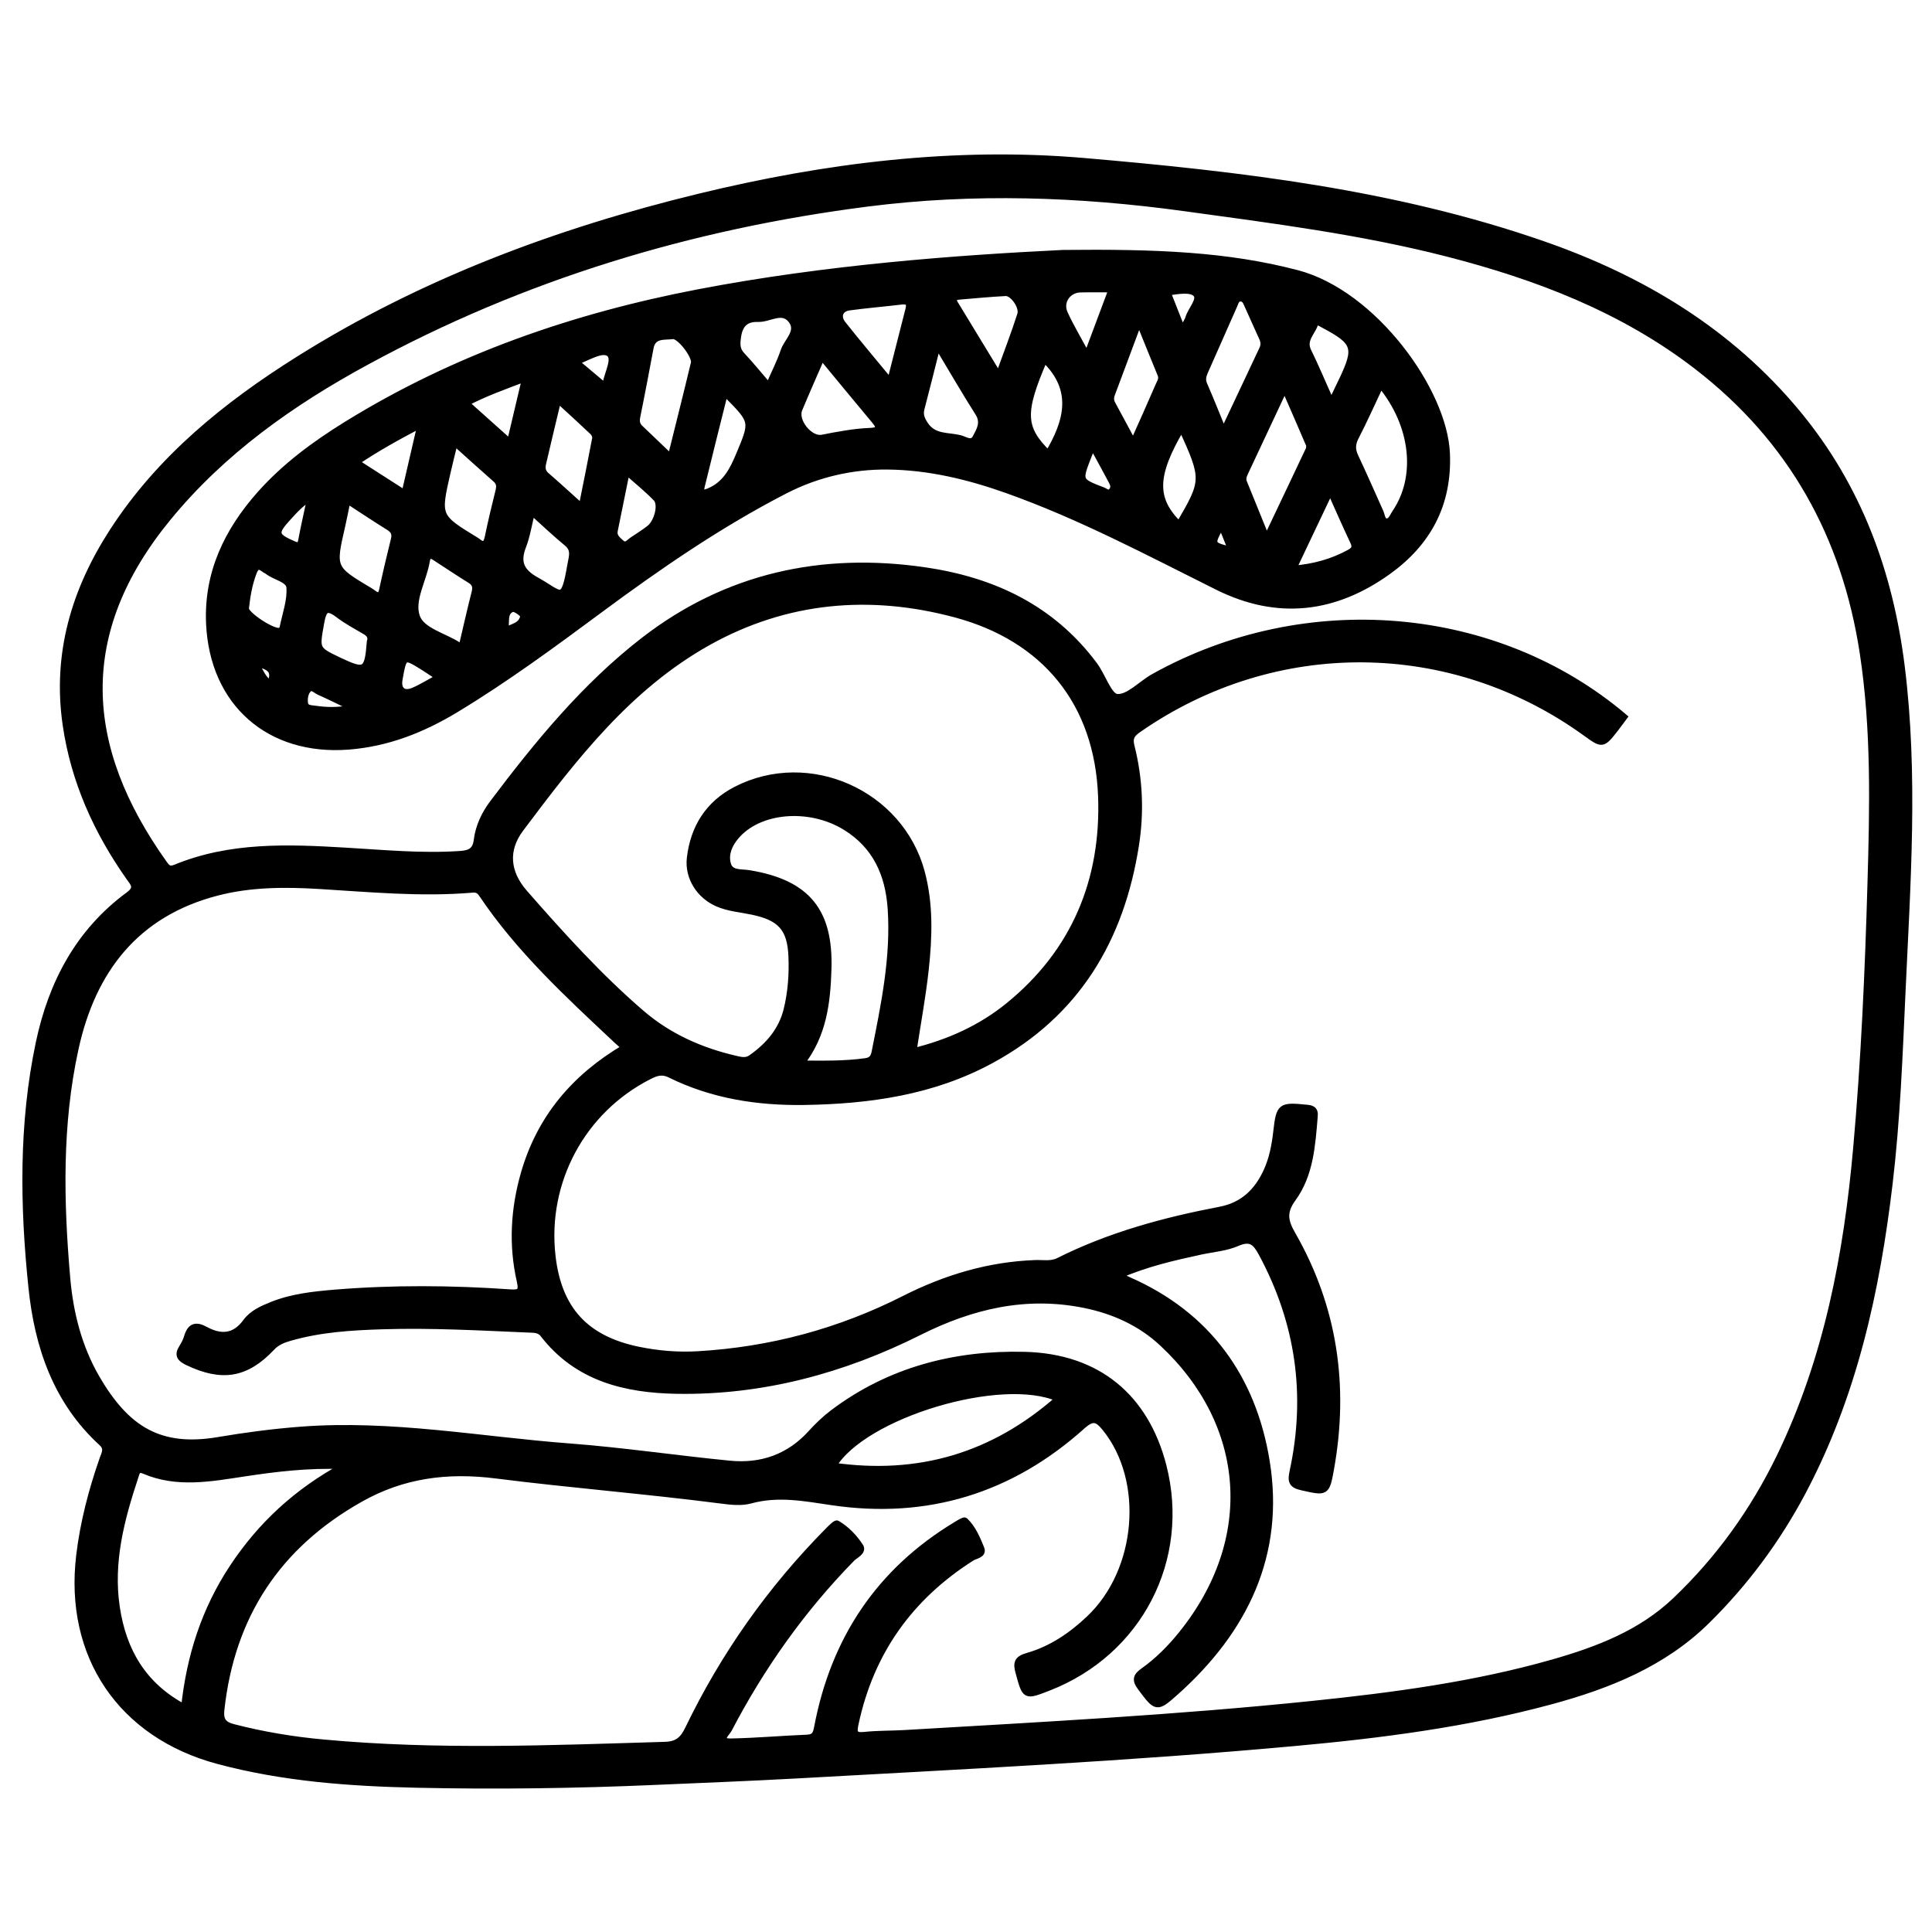 <?xml version="1.0" encoding="utf-8"?>
<!-- Generator: Adobe Illustrator 23.0.0, SVG Export Plug-In . SVG Version: 6.00 Build 0)  -->
<svg version="1.0" xmlns="http://www.w3.org/2000/svg" xmlns:xlink="http://www.w3.org/1999/xlink" x="0px" y="0px"
	 viewBox="0 0 3000 3000" style="enable-background:new 0 0 3000 3000;" xml:space="preserve">
<style type="text/css">
	.st0{stroke:#000000;stroke-width:10;stroke-miterlimit:10;}
</style>
<g id="Layer_1">
</g>
<g id="Layer_2">
	<g>
		<path class="st0" d="M1017.4,2766.6c-123.3,5.4-246.7,7.1-370.1,4.4c-104.1-2.3-207.6-9.7-308.9-36.9
			c-150.5-40.4-233.7-163.4-215.1-318.6c6.2-51.6,19.2-101.3,36.3-150.1c3-8.6,8-16.2-1.5-24.9c-70.7-64.7-99.5-149.9-108.9-241.1
			C36,1872.7,34,1745.4,60.5,1619.6c19.5-92.5,61.5-172.6,139.2-229.8c15.4-11.3,7.5-18.2,0.9-27.6
			c-50.4-71.6-85.6-149.5-98.3-236.8c-16-110.1,13.6-209.1,73-300.7c73.4-113.1,175.5-195.7,288-266.4
			c192.4-120.9,402.6-199.2,622.4-252.6c196.6-47.8,396.1-72.8,598.3-55.3c241.1,20.8,481.6,48.8,712,129
			c153.9,53.5,290.1,135.3,395.5,262.8c94.3,114.1,142.9,246.9,161.1,392.1c21.1,168.5,9,337.2,1.3,505.8
			c-4.5,99.3-8.3,198.7-20,297.5c-19.8,167-55.4,329.6-135.1,479.7c-39.4,74.1-88.9,140.8-148.6,199.6
			c-67.5,66.4-152.5,100.4-241.8,124.6c-130.6,35.4-264.4,52.6-398.7,64.8c-258,23.6-516.7,36-775.3,50.4
			C1162.2,2760.7,1089.7,2763.4,1017.4,2766.6z M970.3,1626.6c-5.6-5-9.1-7.9-12.5-11.1c-75.2-70.6-151.3-140.5-209.3-226.9
			c-4-5.9-7.8-8.1-15-7.5c-79.5,6.8-158.6-0.9-237.9-5.7c-53.3-3.2-106.7-3.1-158.6,10.4c-125.8,32.6-193.3,120.4-220,242.4
			c-25.8,117.8-23.3,237.4-12.9,356.8c4.7,54,18.1,106.9,45.4,154.1c47,81.3,99.3,112.6,189.7,97.3c42.5-7.2,85.2-12.8,128.3-16.1
			c140.3-10.7,278.2,15.6,417.1,26.1c82.9,6.3,165.3,18.6,248.1,26.7c49.5,4.9,92.7-10,126.9-47.8c10.3-11.4,21.6-22.2,33.8-31.4
			c88-66.4,189.8-92.4,297.3-89.8c114.2,2.7,188,65.8,215.4,171.6c37.5,145.3-37.2,290-178.1,344.8c-36.5,14.2-35.7,14-45.9-22.8
			c-4.1-14.7-3.2-21.4,13.3-26.1c37-10.5,68.1-31.6,96-58c78.9-74.5,90.5-215,24.9-296c-12-14.8-19.3-18-35.8-3.2
			c-110.9,99.6-241.1,139.7-388.5,117.9c-42.6-6.3-83.8-14.4-126.7-2.6c-14.3,3.9-30.8,2-45.9,0c-116.1-15-232.9-24.2-349-38.9
			c-75.6-9.6-144.9-0.7-211.2,36.8c-128.2,72.3-199.9,181.2-215.8,327.5c-1.8,16.5,3.8,23.2,19.1,27.1c45.6,11.8,92,19.5,138.8,23.8
			c177.1,16.5,354.3,9,531.6,3.7c19.2-0.6,27.8-8.6,35.7-24.9c55.4-114.8,128-217.6,217.7-308.2c4.2-4.2,11.6-11.7,13.5-10.6
			c14.7,8.6,26.7,21.3,35.8,35.2c5.4,8.1-7.6,13.4-13,18.9c-77.1,78.8-140.2,167.8-191.1,265.4c-2.7,5.1-19.3,19.5,4,19
			c39.3-0.8,78.5-4.3,117.8-5.9c12.2-0.5,14-6.7,16-17.2c25.9-135.9,96.2-241.7,215.4-313.6c4.4-2.7,12.3-7.7,13.6-6.4
			c12.4,11.8,18.9,27.8,25.2,43.2c3.9,9.6-8.9,10.7-14.5,14.2c-95.9,60.8-156.8,145.9-180.7,257.3c-2.9,13.5-2.8,20,14,18.2
			c20.7-2.2,41.6-1.7,62.4-2.9c210.8-12.4,421.7-23.4,631.9-45.1c126.5-13.1,252.6-29.7,375.2-64.7c69.3-19.8,136.3-45.4,189.8-96.3
			c67.7-64.4,121.3-139.2,162.1-223.3c73.4-151.5,104.2-313.8,118.9-479.4c12.2-136.6,18.3-273.8,22.2-411
			c3.5-119.5,6.1-238.8-12-357.7c-27.7-181.9-111-331.6-257.1-444.5c-115.5-89.2-248.8-140.1-388.7-176
			c-133.8-34.3-270.5-51.6-407.1-70.4c-164.3-22.6-328.6-28.2-493.1-7.2c-273.7,35-534.2,113.5-777.3,245.7
			C453,624.7,345.6,700.5,260.6,804.2c-146.2,178.4-134.8,355.6-6.6,535.8c4.6,6.4,7.9,11.8,18.3,7.5
			c85.4-35.2,174.8-31.6,264.3-26.3c59.2,3.5,118.4,9.2,177.9,5.2c14.6-1,24-4.6,26.1-21.6c2.6-20.9,11.6-40.3,24.1-57
			c69.7-92.6,143.3-182.5,235.2-253.6c128.4-99.3,276-131.7,436.2-108.3c106.4,15.5,197.4,58.6,263.1,146.7
			c12.7,17,22.5,49.1,35.4,50c18,1.4,37.4-20.7,56.9-31.5c236-131.6,531.5-106.4,730.4,62.2c-4.6,6.1-9,12.3-13.7,18.4
			c-19.9,25.3-19.9,25.2-45.8,6.5c-208.8-150.9-482.6-153-694.5-5.8c-10,7-14.7,12.6-11.3,26.1c12.8,50.6,15.1,102.1,7,153.7
			c-22.9,146.2-91.5,261.8-224.5,334c-90.5,49.2-189,63-290.1,64.6c-72.5,1.1-143-9.8-208.6-42.3c-12.6-6.2-21.9-2.7-32.4,2.6
			c-103.7,52.5-163.5,163.5-150.4,279.1c9.4,83.1,51.6,129.1,133.8,146c30.4,6.2,61.1,8.8,92,7c113-6.5,220.2-35.3,321-86.4
			c64.2-32.5,131.3-52.6,203.4-55.2c12.1-0.4,24.4,2.3,36.3-3.7c79.2-39.7,163.8-62.6,250.3-79.1c36.1-6.9,58.5-29,72.9-61
			c8.6-19.1,12.4-39.6,14.8-60.4c4.6-40.2,6.3-41.1,47.8-36.9c9.1,0.9,12.1,3.9,11.3,12.6c-3.7,44.7-6.5,90.6-33.7,127.9
			c-15.7,21.5-12.2,35.8-0.5,56.2c65,113.5,82.4,235.5,59.5,363.5c-6.8,38-7.4,36.8-44.6,28.6c-16.8-3.7-17.6-9.8-14.3-25.1
			c25.4-118.4,9.3-230.9-48.3-337.9c-9.5-17.7-17.3-25.3-38.3-16.2c-17.3,7.5-37.3,9-56.1,13c-42.5,9.2-84.9,18.8-127.7,37.4
			c7.1,3.4,11.1,5.5,15.2,7.3c123.4,54.2,193.2,152.2,214.2,281.4c23.5,144.4-33.8,262.2-140.6,357.8c-30.2,27.1-30.3,25.9-54.8-6.8
			c-8.9-11.8-6.7-17.7,4.3-25.4c22.1-15.7,41.2-34.9,58.3-55.9c120.6-148.4,105.5-328.1-29-453.4c-33.9-31.5-75.3-50.3-120.9-59.5
			c-91-18.4-175,1.5-256.8,42.5c-118,59.1-243.3,93-376,90.8c-79.9-1.3-154.9-19.3-207.5-87.5c-6.2-8-14.9-7.2-23.1-7.6
			c-75.5-3.2-151-7.5-226.6-5.1c-48.5,1.5-97,4.5-144,18.1c-10.3,3-19.8,6.6-27.8,15.1c-40,42.5-77.6,48.3-130.9,22.8
			c-11.6-5.6-15.7-10.9-8.4-22.4c3.3-5.2,6.2-10.8,7.9-16.6c4.9-16.4,13-19.6,28.5-11.1c23.6,12.8,45.2,11.8,62.8-12.4
			c9.7-13.3,25.1-20.1,40.3-26.2c31.1-12.5,64-16,96.9-18.8c90.8-7.5,181.7-6.8,272.6-0.5c15.1,1,19.5-1,15.6-18.2
			c-12.7-55.9-9.4-111.7,6.4-166.8C838.5,1736.5,891.6,1673,970.3,1626.6z M1418.2,1632.6c55.2-13.5,104.8-36,147.5-70.6
			c103.1-83.6,149.2-195.4,144.4-325.4c-5.4-145.2-87.3-245.5-226.5-282.8c-133.2-35.7-263.4-24.1-384.7,43.8
			c-123.3,69.1-207.9,179-290.7,289.4c-24.3,32.4-21.8,67.5,6.2,99.5c57.4,65.5,115.7,130.2,181.9,187.1
			c42.3,36.3,92,58.3,146.1,70.8c8.4,1.9,16,4,24.2-1.7c26.7-18.8,47.1-42.3,55.1-74.5c6.7-27,8.7-55,7.6-82.6
			c-1.7-44.6-17.6-61.2-61.5-70.3c-18-3.8-36.6-5-53.8-12.6c-27.7-12.1-45.9-40.3-42.5-70.2c5.5-47.4,28.7-84.3,71.5-106.3
			c113-58.1,255,5.3,288,128.1c13.4,50,11.6,100.9,6.1,151.6C1432.5,1547.6,1424.8,1589,1418.2,1632.6z M534.4,2276.2
			c-57.1-2.1-106.3,4.1-155.5,11.5c-51.7,7.8-103.9,17.8-154.9-4c-10.8-4.6-11.9,2.7-13.9,8.9c-22,66.2-39.7,133-29,203.7
			c10.2,67.5,41.3,121.2,105.1,155.1c8.4-79.6,31.8-152,75.1-217.4C404.3,2369,459.6,2316.9,534.4,2276.2z M1243.6,1651.8
			c34.8,0.2,67.8,0.9,100.6-3.7c10.1-1.4,12.7-7,14.3-14.8c14.6-73.3,29.9-146.6,24.9-222c-3.6-53.5-23.2-98.3-71.2-127.5
			c-56.1-34.1-134.4-27.2-169.8,15.3c-10.5,12.6-16.4,26.9-12.6,42.1c4,16,20.5,12.9,32.9,14.9c92.3,15,125.9,60.5,123.4,148.1
			C1284.6,1556,1278.8,1607.4,1243.6,1651.8z M1643.9,2171.7c-88.6-39.6-303.6,25.5-350.2,104.5
			C1425.9,2295,1541.8,2261.7,1643.9,2171.7z"/>
		<path class="st0" d="M1650.7,393.1c144.8-1.5,254.9,2.8,363.8,31.4c118,31.1,228.3,182.2,232,280.5c3,78.4-29.5,137.8-90.6,181.9
			c-82.9,59.8-171.8,70.9-265.5,24.2c-107.4-53.5-213.4-110-326.9-150.3c-59.9-21.3-121.5-36-184.8-36.7
			c-55.4-0.6-109.7,11.8-160,37.7c-101.7,52.4-195.4,116.9-287.1,184.8c-73,54.1-146.2,108-224.1,155.1
			c-51.4,31-105.6,52.6-166.5,57.3c-122.7,9.4-210.3-67.2-216-190.5c-3.6-78.8,28.2-144.1,78.9-201.2
			c38.7-43.5,85.3-77.8,134.7-108.3c168.7-104.2,352.7-167.8,546.3-204.9C1282.8,416.2,1483.3,401.3,1650.7,393.1z M1966.8,836.3
			c23.3-49.1,44.4-93.2,65.2-137.4c1.2-2.6,1.7-6.4,0.7-8.9c-11.8-27.8-24-55.4-37.9-87.4c-22.2,47.2-41.7,89-61.3,130.7
			c-2.4,5-4.4,10-2.2,15.5C1942.3,776.2,1953.5,803.6,1966.8,836.3z M2143.9,597.2c-13.1,27.6-25.2,55-38.9,81.5
			c-5.5,10.7-5.7,19.5-0.7,30.2c13.4,28.4,26,57.3,38.9,86c2.5,5.4,2.7,14.1,8.9,15c7.8,1.2,10.3-7.7,14-13.1
			C2204.5,740.9,2195.8,659.9,2143.9,597.2z M1041.6,710.4c12.1-48.9,24.5-97.7,36.2-146.7c2.6-10.8-22.4-43.4-33-42.1
			c-13.1,1.7-31-2.3-34.9,18.4c-6.7,35.4-13.3,70.8-20.5,106.1c-1.6,7.6-1.2,13.4,4.6,18.8C1009.5,679.6,1024.9,694.5,1041.6,710.4z
			 M1899.9,670.2c21.1-44.8,40.6-86.4,60.3-128c2.9-6,2.6-11.5-0.2-17.6c-7.8-16.7-15-33.7-22.7-50.4c-2.2-4.7-3.9-10.7-10.6-11
			c-7.1-0.3-8.1,6-10.2,10.7c-15.3,34.4-30.5,68.8-45.7,103.3c-2.8,6.4-4.3,12.5-1.2,19.8C1879.7,620.1,1889,643.6,1899.9,670.2z
			 M705.9,686.9c-4.3,17.6-8,32.1-11.3,46.7c-15.7,68.8-15.7,68.8,44.8,105.7c0.7,0.4,1.3,0.8,1.9,1.3c9.3,7.7,13.9,5.4,16.4-6.3
			c5-24,10.6-47.9,16.6-71.7c1.9-7.5,1.6-13.1-4.5-18.5C749.1,725.9,728.7,707.4,705.9,686.9z M539.3,776.9
			c-3.1,15.1-5.4,27.2-8.1,39.1c-15.4,66.7-15.4,66.7,43.2,101.6c2,1.2,3.8,2.5,5.7,3.9c7.9,5.7,11.6,3.9,13.7-5.9
			c5.6-26.2,11.8-52.2,18.2-78.2c2.2-8.9-0.7-14.2-8.3-18.9C582.9,805.5,562.6,792,539.3,776.9z M1276.1,554
			c-12.8,29.5-24.4,55.4-35.2,81.5c-7.6,18.3,16.4,48.3,35.9,44.5c24.9-4.9,49.7-9.6,75.1-10.6c11.4-0.5,16.2-4.3,7.2-15.2
			C1332.1,621.9,1305.3,589.3,1276.1,554z M717.4,1003.4c6.6-28.1,12.8-55.7,19.8-83.2c2.2-8.7,1.1-14.3-6.8-19.3
			c-18.3-11.3-36.2-23.3-54.2-35c-7.3-4.8-12-5.3-13.8,5.5c-4.9,29.4-24.6,60.5-15.2,86.6c8,22.1,42.5,29.6,64.8,44.3
			C712.5,1002.7,713.4,1002.6,717.4,1003.4z M866.5,620.7c-7.6,31.9-15.7,65.1-23.4,98.5c-1.6,6.8-1.4,13.3,4.9,18.8
			c17.8,15.4,35.1,31.4,55.4,49.6c7.6-37.9,14.6-72.3,21.1-106.8c0.6-3.1-1.5-7.8-3.9-10.1C902.9,653.9,884.8,637.5,866.5,620.7z
			 M1455.6,536c-9.1,36-16.8,67.2-25,98.3c-2.6,9.8,0.4,16.9,6,25.3c13.3,20,34.8,16.5,53.5,20.9c8.1,1.9,18.9,10.5,24.8-0.6
			c6.1-11.4,13.8-23.6,4.3-38.6C1498.3,608.4,1478.8,574.6,1455.6,536z M1382.3,592.9c10.2-40.2,19.4-76.5,28.7-112.7
			c2.8-10.9-1.9-13.4-12-12.2c-26.7,3.2-53.5,5.4-80.1,9c-14.9,2-19.7,14.5-10,26.5C1331.8,532.4,1355.6,560.5,1382.3,592.9z
			 M1759.7,687.7c14.6-32.6,27.2-60.5,39.3-88.7c2.3-5.3,6.2-10.5,3.4-17.4c-10.6-25.6-20.9-51.3-33.7-82.9
			c-15.6,41.9-28.9,77.6-42.3,113.2c-2.1,5.4-2,10.3,0.7,15.3C1737.2,646,1747.3,664.7,1759.7,687.7z M1550.8,583.3
			c12.5-34.7,24.1-64.5,33.8-94.9c3.9-12.4-11.9-34.3-23.1-33.7c-23.8,1.2-47.6,3.5-71.3,5.5c-6.9,0.6-12.8,2.4-7.4,11.3
			C1504.5,507.2,1526.3,543,1550.8,583.3z M825.8,794.7c-4.9,19.6-7.5,37.1-13.7,53.2c-9.7,25-3.4,39.8,20.4,53
			c39.6,21.9,42.8,38.7,53.6-24.3c2.1-12.1,6.7-23.2-5.7-33.3C862.7,828.7,846.1,812.9,825.8,794.7z M1193.6,599.7
			c8.6-19.7,17.4-36.7,23.5-54.7c5.3-15.6,25-30.1,11.9-47.6c-14-18.7-34.2-1.9-51.7-2.5c-19.2-0.6-28.8,8.3-31.6,28.1
			c-1.6,11.6-2,20.2,6.7,29.2C1166.1,566.7,1178.5,582.3,1193.6,599.7z M1124.9,611.9c-12.1,48.5-24.1,95.8-35.6,143.3
			c-2.4,10,1.3,12.1,11.2,8c25.7-10.6,36.9-32,46.9-55.9c22.1-52.7,22.7-52.4-17.2-92.9C1129.6,614,1128.8,613.8,1124.9,611.9z
			 M1834.8,664.1c-43.8,74.2-44.5,110.8-3.9,150.7C1871.1,745.9,1871.2,744.3,1834.8,664.1z M1621.7,557.7
			c-35.9,83.1-34.9,106.6,5.9,146.9C1656.9,655.3,1671.6,605.4,1621.7,557.7z M2065.6,761.8c-19.9,41.9-38.2,80.5-57.7,121.6
			c33.4-2.8,61-10.8,86.9-24.8c8.2-4.4,11-8.4,6.6-17.7C2089.6,816.1,2078.7,790.9,2065.6,761.8z M574.6,996.5
			c2.6-7.7-1-12.4-7.9-16.4c-13.9-8.1-28.2-15.8-41-25.5c-18.6-14.2-23.6-8.5-27.3,12.6c-7.3,41.3-8.5,41.1,28.4,58.7
			C567.2,1045,571,1042.7,574.6,996.5z M2067.3,625.2c6.8-14.2,11.7-24.5,16.7-34.8c24.1-50.5,21.1-59.6-28.3-85.8
			c-2-1.1-4-2.3-6.1-3.3c-3.1-1.6-6.8-1.5-7.8,1.7c-4.5,13.8-19.2,24.6-10.5,42.4C2043.4,570.1,2054,595.6,2067.3,625.2z
			 M972.9,732.1c-6,29.3-12.3,60.5-18.6,91.6c-1.9,9.2,4.1,13.9,9.9,19.1c7.9,7.1,12.2-0.3,17.6-3.9c8.9-6,18.1-11.7,26.5-18.2
			c12.6-9.8,19.7-37.5,10.7-46.9C1004.8,759,988.6,746.2,972.9,732.1z M381.5,945.1c0.1,10.1,43.7,38.5,53.4,34.5
			c1.8-0.7,3.8-2.9,4.2-4.8c4.2-20.9,12.2-42.3,10.6-62.8c-1-12.7-22.5-16-33.8-24.8c-1.8-1.4-4.1-2.2-5.8-3.6
			c-8.4-6.6-12.8-4.4-16.5,5.4C386.6,907.2,383.6,926,381.5,945.1z M653.1,659.4c-36,18.9-67.7,36.4-100.3,58.3
			c26.8,17.2,50.3,32.3,75.6,48.5C636.9,729.8,644.6,696.5,653.1,659.4z M1687.9,552.1c13.5-36.1,25.7-68.8,38.6-103.1
			c-18.3,0-33.6-0.3-48.9,0.1c-19.8,0.5-32.8,19.6-24.4,37.8C1663,508.2,1675.1,528.4,1687.9,552.1z M815.6,587.4
			c-32.8,12.5-62.4,22.9-92.1,38.5c23.2,20.8,44.6,39.9,68.5,61.3C800.1,652.8,807.3,622.3,815.6,587.4z M681.4,1051.7
			c-9.6-6.3-15.8-10.6-22.1-14.6c-32.4-20.3-32.4-20.3-39.2,17.7c-2.9,16.3,6.2,24.4,21.6,18
			C654.3,1067.5,665.9,1060.1,681.4,1051.7z M1696.6,692.3c-3,7.2-5.2,11.9-7,16.7c-14.7,38-14.7,38.1,23,52.6
			c4.4,1.7,9.2,7.1,14.2,0.4c3.9-5.3,2-10.2-0.6-15.1C1716.8,729.3,1707.3,711.9,1696.6,692.3z M482.1,772.4
			c-16,9.8-25.5,21-35.3,31.7c-21.5,23.4-20,28.6,9.1,41.1c8,3.4,10.6,2.2,12.2-6.3C472,817.8,476.9,796.9,482.1,772.4z
			 M939.6,600.2c-0.1,0.2,0.8-1.9,1.1-4.2c2.6-16.3,15.9-39.2,5.3-47.1c-11.1-8.3-32.2,5.6-51.9,13
			C910.3,575.6,924.8,587.8,939.6,600.2z M1835.8,512.2c4.4-8.2,8.2-13.2,9.9-18.8c3.9-12.9,19.5-28.2,11.5-37
			c-7.7-8.5-27.3-4.9-44.4-2.5C1820.3,473.2,1827.4,491.2,1835.8,512.2z M548.3,1099.3c-21.3-10.3-36.9-18.1-52.7-25.1
			c-5.2-2.3-11.1-9.2-16.3-4.4c-5.4,5.1-7,13.8-6.1,21.5c1,9.3,9.7,8.5,16,9.5C506.7,1103.3,524.2,1104.1,548.3,1099.3z
			 M783.7,979.2c11.6-5.5,27-7.5,29.1-22.6c0.4-3.2-13.3-13-17.3-11.4C781,950.7,787.5,966.7,783.7,979.2z M1896.6,815.6
			c-17.1,30.3-16.8,30.8,15.5,38.5C1907,841.4,1902.3,829.9,1896.6,815.6z M396.4,1030.1c8.4,13.5,12.2,24.8,23,31.6
			C429.1,1041.2,418.6,1034.2,396.4,1030.1z"/>
	</g>
</g>
</svg>
